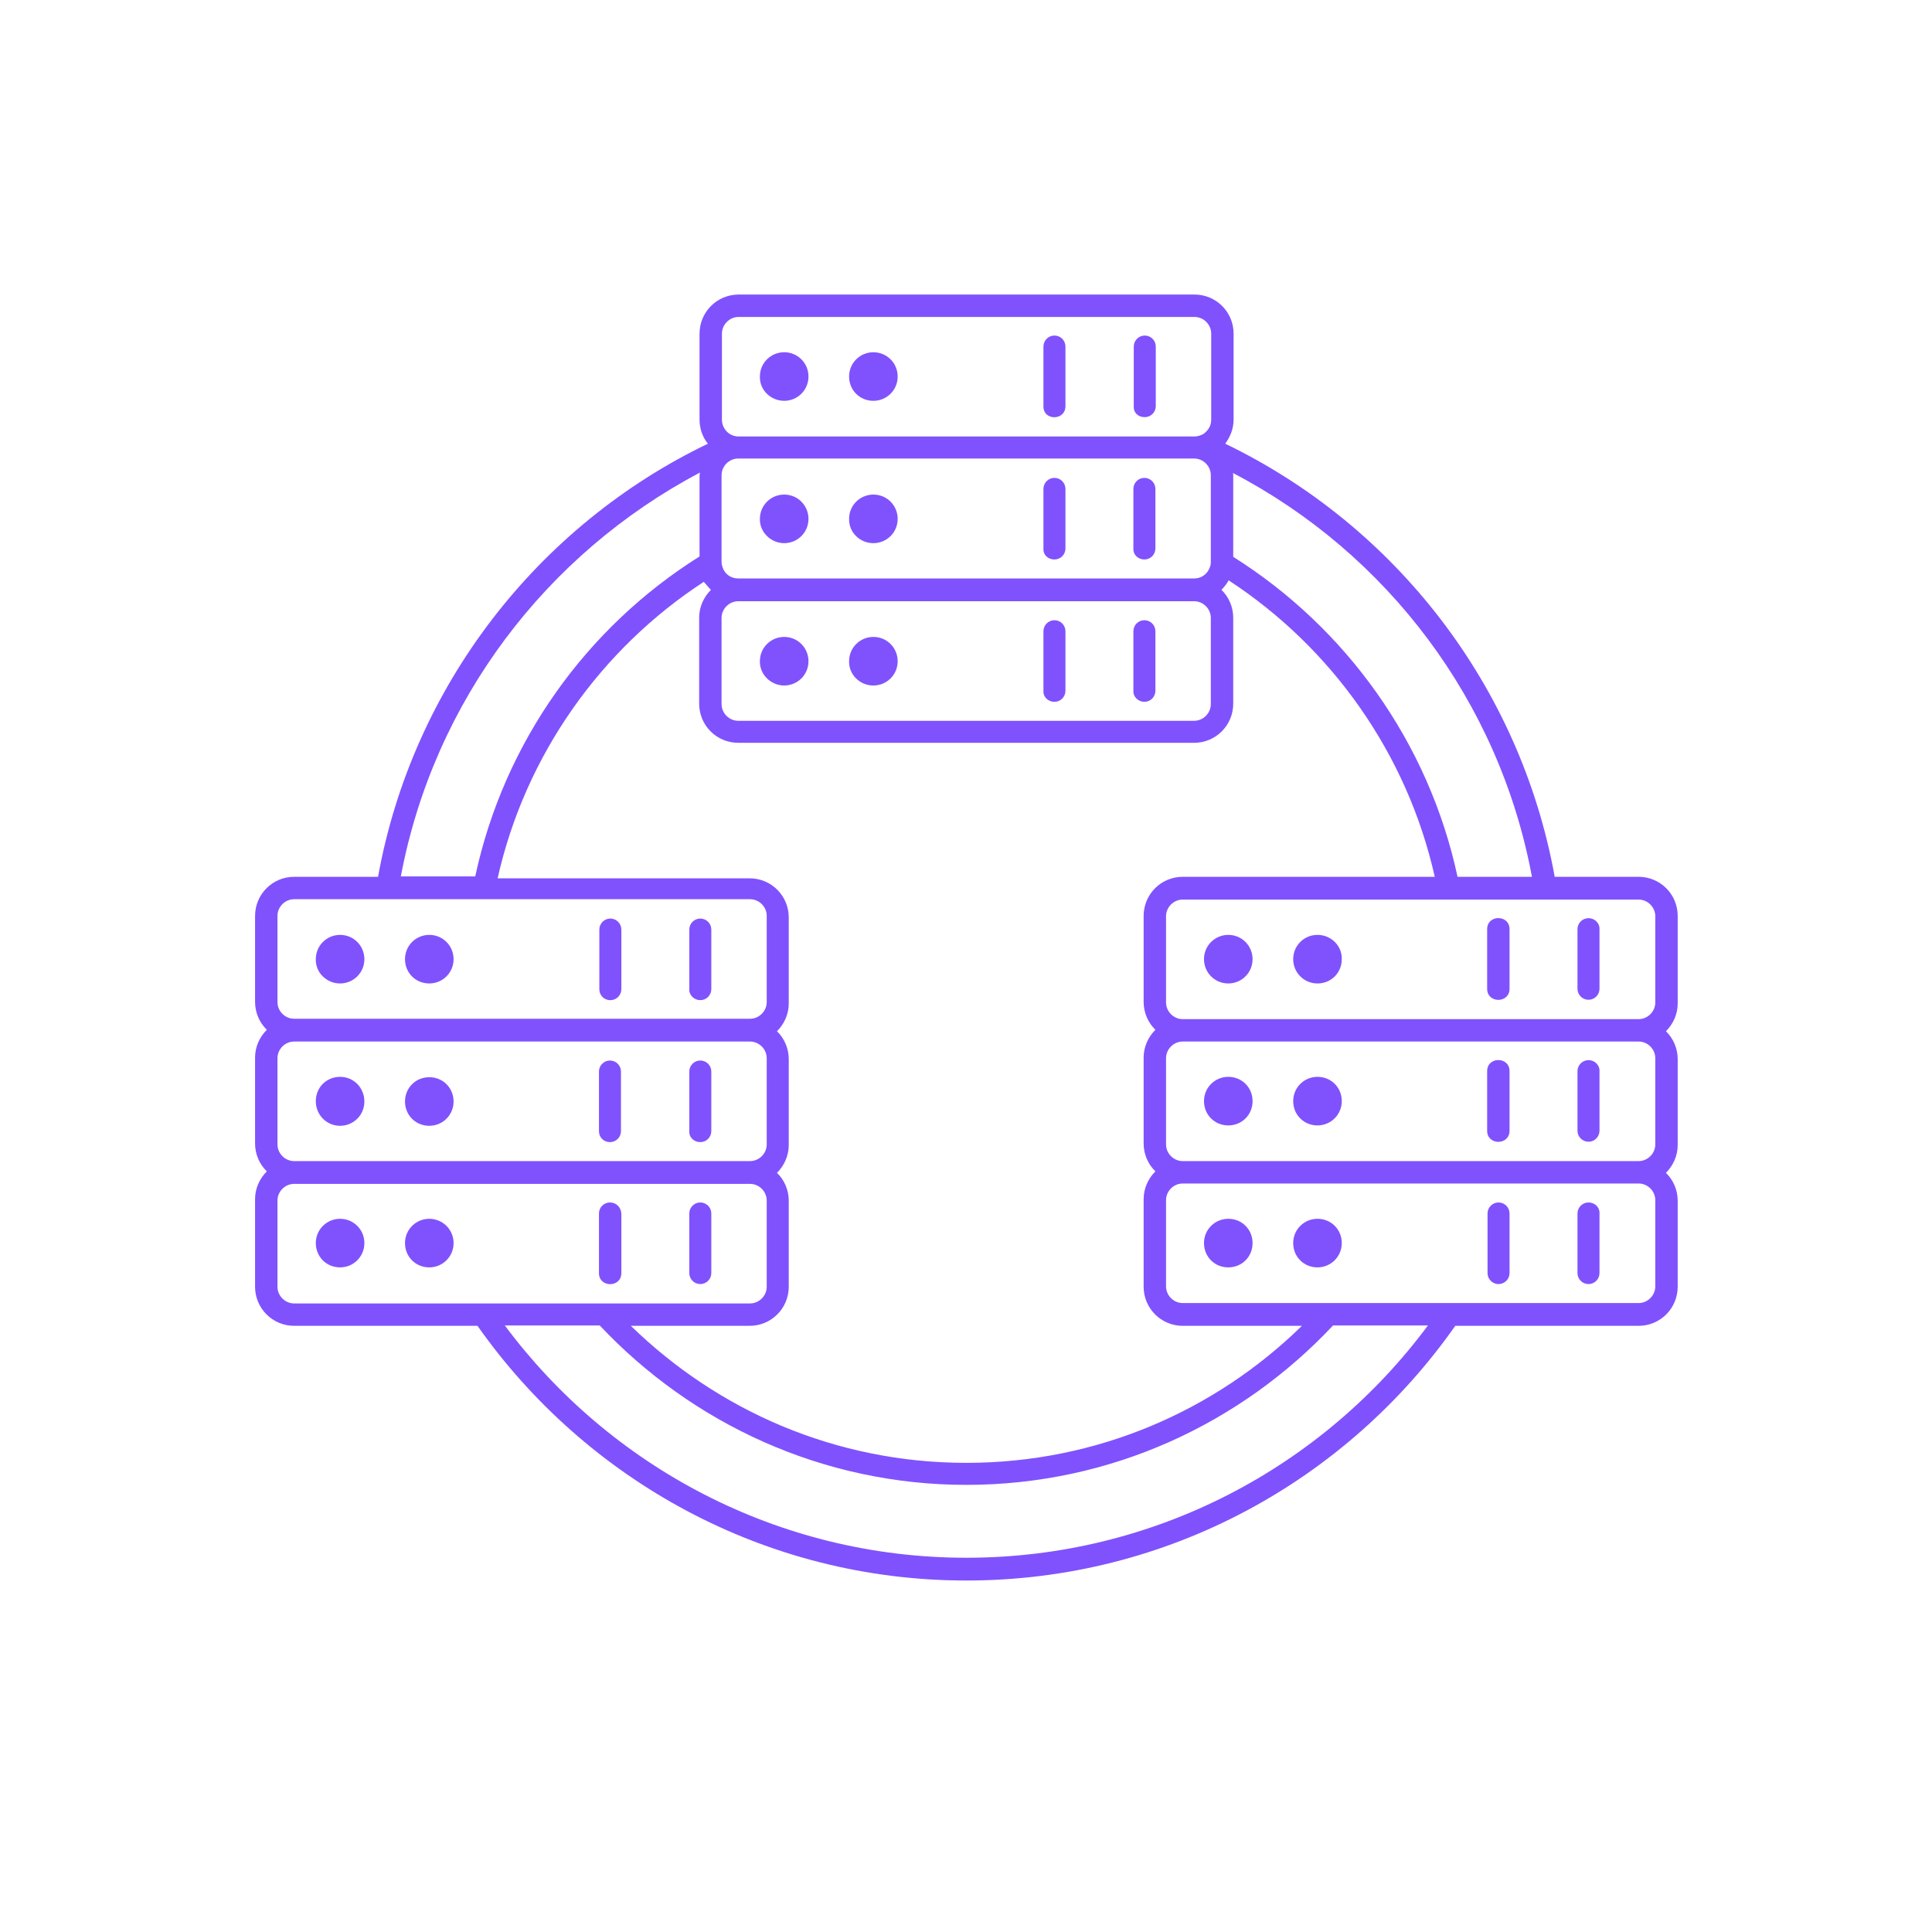 <?xml version="1.0" encoding="utf-8"?>
<!-- Generator: Adobe Illustrator 25.0.1, SVG Export Plug-In . SVG Version: 6.00 Build 0)  -->
<svg version="1.1" fill="#8052FD" id="Layer_1" xmlns="http://www.w3.org/2000/svg" xmlns:xlink="http://www.w3.org/1999/xlink" x="0px" y="0px"
	 viewBox="0 0 509 509" style="enable-background:new 0 0 509 509;" xml:space="preserve">
<g>
	<path d="M206.6,105.6c3.5,0,6.4-2.8,6.4-6.4c0-3.6-2.9-6.4-6.4-6.4s-6.4,2.8-6.4,6.4
		C200.1,102.8,203.1,105.6,206.6,105.6z"/>
	<path d="M230.1,105.6c3.5,0,6.4-2.8,6.4-6.4c0-3.6-2.9-6.4-6.4-6.4s-6.4,2.8-6.4,6.4
		C223.7,102.8,226.5,105.6,230.1,105.6z"/>
	<path d="M280.7,107V91.3c0-1.6-1.3-2.9-2.9-2.9c-1.6,0-2.9,1.3-2.9,2.9V107C274.8,110.9,280.7,110.9,280.7,107z"/>
	<path d="M301.6,109.9c1.6,0,2.9-1.3,2.9-2.9V91.3c0-1.6-1.3-2.9-2.9-2.9c-1.6,0-2.9,1.3-2.9,2.9V107
		C298.6,108.8,299.9,109.9,301.6,109.9z"/>
	<path d="M206.6,143.1c3.5,0,6.4-2.8,6.4-6.4c0-3.5-2.8-6.4-6.4-6.4c-3.5,0-6.4,2.8-6.4,6.4
		C200.1,140.2,203.1,143.1,206.6,143.1z"/>
	<path d="M230.1,143.1c3.5,0,6.4-2.8,6.4-6.4c0-3.5-2.8-6.4-6.4-6.4c-3.5,0-6.4,2.8-6.4,6.4
		C223.6,140.2,226.5,143.1,230.1,143.1z"/>
	<path d="M277.8,147.4c1.6,0,2.9-1.3,2.9-2.9v-15.7c0-1.6-1.3-2.9-2.9-2.9c-1.6,0-2.9,1.3-2.9,2.9v15.7
		C274.8,146.2,276.1,147.4,277.8,147.4z"/>
	<path d="M301.5,147.4c1.6,0,2.9-1.3,2.9-2.9v-15.7c0-1.6-1.3-2.9-2.9-2.9c-1.6,0-2.9,1.3-2.9,2.9v15.7
		C298.5,146.2,299.9,147.4,301.5,147.4z"/>
	<path d="M206.6,180.6c3.5,0,6.4-2.8,6.4-6.4c0-3.5-2.8-6.4-6.4-6.4c-3.5,0-6.4,2.8-6.4,6.4
		C200.1,177.7,203.1,180.6,206.6,180.6z"/>
	<path d="M230.1,180.6c3.5,0,6.4-2.8,6.4-6.4c0-3.5-2.8-6.4-6.4-6.4c-3.5,0-6.4,2.8-6.4,6.4
		C223.6,177.7,226.5,180.6,230.1,180.6z"/>
	<path d="M277.8,184.9c1.6,0,2.9-1.3,2.9-2.9v-15.7c0-1.6-1.3-2.9-2.9-2.9c-1.6,0-2.9,1.3-2.9,2.9V182
		C274.8,183.6,276.1,184.9,277.8,184.9z"/>
	<path d="M301.5,184.9c1.6,0,2.9-1.3,2.9-2.9v-15.7c0-1.6-1.3-2.9-2.9-2.9c-1.6,0-2.9,1.3-2.9,2.9V182
		C298.5,183.6,299.9,184.9,301.5,184.9z"/>
	<path d="M89.6,259.1c3.5,0,6.4-2.8,6.4-6.4c0-3.5-2.8-6.4-6.4-6.4c-3.5,0-6.4,2.8-6.4,6.4
		C83.1,256.3,86.1,259.1,89.6,259.1z"/>
	<path d="M113.1,259.1c3.5,0,6.4-2.8,6.4-6.4c0-3.5-2.8-6.4-6.4-6.4c-3.5,0-6.4,2.8-6.4,6.4
		C106.7,256.3,109.5,259.1,113.1,259.1z"/>
	<path d="M160.8,263.5c1.6,0,2.9-1.3,2.9-2.9v-15.7c0-1.6-1.3-2.9-2.9-2.9c-1.6,0-2.9,1.3-2.9,2.9v15.7
		C157.9,262.2,159.1,263.5,160.8,263.5z"/>
	<path d="M184.5,263.5c1.6,0,2.9-1.3,2.9-2.9v-15.7c0-1.6-1.3-2.9-2.9-2.9s-2.9,1.3-2.9,2.9v15.7
		C181.5,262.2,182.9,263.5,184.5,263.5z"/>
	<path d="M89.6,296.6c3.5,0,6.4-2.8,6.4-6.4s-2.8-6.5-6.4-6.5s-6.4,2.8-6.4,6.4S86,296.6,89.6,296.6z"/>
	<path d="M113.1,296.6c3.5,0,6.4-2.8,6.4-6.4s-2.8-6.4-6.4-6.4s-6.4,2.8-6.4,6.4S109.5,296.6,113.1,296.6z"/>
	<path d="M160.7,300.9c1.6,0,2.9-1.3,2.9-2.9v-15.7c0-1.6-1.3-2.9-2.9-2.9s-2.9,1.3-2.9,2.9V298
		C157.8,299.7,159.1,300.9,160.7,300.9z"/>
	<path d="M184.5,300.9c1.6,0,2.9-1.3,2.9-2.9v-15.7c0-1.6-1.3-2.9-2.9-2.9s-2.9,1.3-2.9,2.9V298
		C181.5,299.7,182.9,300.9,184.5,300.9z"/>
	<path d="M89.6,321.1c-3.5,0-6.4,2.8-6.4,6.4s2.8,6.4,6.4,6.4c3.5,0,6.4-2.8,6.4-6.4S93.1,321.1,89.6,321.1z"/>
	<path d="M113.1,321.1c-3.5,0-6.4,2.8-6.4,6.4s2.8,6.4,6.4,6.4c3.5,0,6.4-2.8,6.4-6.4S116.6,321.1,113.1,321.1z"/>
	<path d="M160.7,316.8c-1.6,0-2.9,1.3-2.9,2.9v15.7c0,3.9,5.9,3.9,5.9,0v-15.7C163.6,318.1,162.4,316.8,160.7,316.8z"/>
	<path d="M184.5,316.8c-1.6,0-2.9,1.3-2.9,2.9v15.7c0,1.6,1.3,2.9,2.9,2.9s2.9-1.3,2.9-2.9v-15.7
		C187.4,318.1,186.1,316.8,184.5,316.8z"/>
	<path d="M323.6,246.3c-3.5,0-6.4,2.8-6.4,6.4c0,3.5,2.8,6.4,6.4,6.4c3.5,0,6.4-2.8,6.4-6.4
		C330,249.2,327.2,246.3,323.6,246.3z"/>
	<path d="M347.1,246.3c-3.5,0-6.4,2.8-6.4,6.4c0,3.5,2.8,6.4,6.4,6.4s6.4-2.8,6.4-6.4
		C353.6,249.2,350.7,246.3,347.1,246.3z"/>
	<path d="M391.8,244.8v15.7c0,3.9,5.9,3.9,5.9,0v-15.7C397.7,240.9,391.8,240.9,391.8,244.8z"/>
	<path d="M418.5,241.9c-1.6,0-2.9,1.3-2.9,2.9v15.7c0,1.6,1.3,2.9,2.9,2.9c1.6,0,2.9-1.3,2.9-2.9v-15.7
		C421.5,243.3,420.2,241.9,418.5,241.9z"/>
	<path d="M323.6,283.7c-3.5,0-6.4,2.8-6.4,6.4s2.8,6.4,6.4,6.4s6.4-2.8,6.4-6.4S327.2,283.7,323.6,283.7z"/>
	<path d="M347.1,283.7c-3.5,0-6.4,2.8-6.4,6.4s2.8,6.4,6.4,6.4c3.5,0,6.4-2.8,6.4-6.4S350.7,283.7,347.1,283.7z"/>
	<path d="M391.8,282.2v15.7c0,3.9,5.9,3.9,5.9,0v-15.7C397.7,278.3,391.8,278.3,391.8,282.2z"/>
	<path d="M418.5,279.3c-1.6,0-2.9,1.3-2.9,2.9v15.7c0,1.6,1.3,2.9,2.9,2.9c1.6,0,2.9-1.3,2.9-2.9v-15.7
		C421.5,280.7,420.2,279.3,418.5,279.3z"/>
	<path d="M442,241.3c0-5.7-4.6-10.3-10.3-10.3h-22.1c-9.1-50.3-42-92.5-86.8-114.1c1.3-1.8,2.2-3.9,2.2-6.4V87.9
		c0-5.7-4.6-10.3-10.3-10.3H194.6c-5.7,0-10.3,4.6-10.3,10.3v22.7c0,2.3,0.8,4.6,2.2,6.3c-44.7,21.5-77.8,63.7-86.9,114.1H77.5
		c-5.7,0-10.3,4.6-10.3,10.3v22.7c0,2.8,1.2,5.5,3.1,7.3c-1.9,1.9-3.1,4.5-3.1,7.3v22.7c0,2.8,1.2,5.5,3.1,7.3
		c-1.9,1.9-3.1,4.5-3.1,7.3V339c0,5.7,4.6,10.3,10.3,10.3h48.3c28.5,40.5,75.6,67.1,128.8,67.1s100.3-26.5,128.8-67.1h48.3
		c5.7,0,10.3-4.6,10.3-10.3v-22.7c0-2.8-1.2-5.5-3.1-7.3c1.9-1.9,3.1-4.5,3.1-7.3v-22.7c0-2.8-1.2-5.5-3.1-7.3
		c1.9-1.9,3.1-4.5,3.1-7.3L442,241.3L442,241.3z M403.6,231H384c-7.6-35.4-29.4-65.6-59.1-84.3v-21.4c0-0.3,0-0.5-0.1-0.7
		C365.4,145.8,395,184.7,403.6,231z M190.2,87.9c0-2.4,2-4.4,4.4-4.4h120.1c2.4,0,4.4,2,4.4,4.4v22.7c0,1.6-0.8,2.8-2,3.7
		c-0.7,0.4-1.6,0.7-2.4,0.7c-24.3,0-95.9,0-120.1,0c-0.9,0-1.8-0.3-2.4-0.7c-1.2-0.8-2-2.2-2-3.7L190.2,87.9L190.2,87.9z
		 M190.1,143.2v-18c0-2.4,2-4.4,4.4-4.4h120.1c2.4,0,4.4,2,4.4,4.4V148c0,0.6-0.1,1.2-0.4,1.8c-0.7,1.6-2.2,2.6-4,2.6H194.5
		c-1.9,0-3.4-1.1-4-2.6c-0.2-0.5-0.4-1.1-0.4-1.8L190.1,143.2L190.1,143.2z M190.1,162.8c0-2.4,2-4.4,4.4-4.4h120.1
		c2.4,0,4.4,2,4.4,4.4v22.7c0,2.4-2,4.4-4.4,4.4H194.5c-2.4,0-4.4-2-4.4-4.4L190.1,162.8L190.1,162.8z M187.3,155.4
		c-1.9,1.9-3.1,4.5-3.1,7.3v22.7c0,5.7,4.6,10.3,10.3,10.3h120.1c5.7,0,10.3-4.6,10.3-10.3v-22.7c0-2.8-1.2-5.5-3.1-7.3
		c0.7-0.7,1.4-1.6,1.9-2.5c27.1,17.7,47,45.6,54.3,78.1h-66.4c-5.7,0-10.3,4.6-10.3,10.3v22.7c0,2.8,1.2,5.5,3.1,7.3
		c-1.9,1.9-3.1,4.5-3.1,7.3v22.7c0,2.8,1.2,5.5,3.1,7.3c-1.9,1.9-3.1,4.5-3.1,7.3V339c0,5.7,4.6,10.3,10.3,10.3H343
		c-22.8,22.3-53.9,36.1-88.4,36.1s-65.5-13.8-88.4-36.1h31.3c5.7,0,10.3-4.6,10.3-10.3v-22.7c0-2.8-1.2-5.5-3.1-7.3
		c1.9-1.9,3.1-4.5,3.1-7.3v-22.7c0-2.8-1.2-5.5-3.1-7.3c1.9-1.9,3.1-4.5,3.1-7.3v-22.7c0-5.7-4.6-10.3-10.3-10.3h-66.4
		c7.3-32.5,27.2-60.4,54.3-78.1C186,153.9,186.6,154.7,187.3,155.4z M184.4,124.5c0,0.2-0.1,0.5-0.1,0.7v21.4
		c-29.8,18.7-51.5,48.9-59.1,84.3h-19.6C114.3,184.7,143.9,145.9,184.4,124.5z M73.1,241.3c0-2.4,2-4.4,4.4-4.4h120.1
		c2.4,0,4.4,2,4.4,4.4v22.7c0,2.4-2,4.4-4.4,4.4c-24.2,0-96,0-120.1,0c-2.4,0-4.4-2-4.4-4.4C73.1,264.1,73.1,241.3,73.1,241.3z
		 M73.1,278.8c0-2.4,2-4.4,4.4-4.4h120.1c2.4,0,4.4,2,4.4,4.4v22.7c0,2.4-2,4.4-4.4,4.4c-41.7,0-77.2,0-120.1,0
		c-2.4,0-4.4-2-4.4-4.4C73.1,301.5,73.1,278.8,73.1,278.8z M77.5,343.4c-2.4,0-4.4-2-4.4-4.4v-22.7c0-2.4,2-4.4,4.4-4.4h120.1
		c2.4,0,4.4,2,4.4,4.4v22.7c0,2.4-2,4.4-4.4,4.4C159.7,343.4,112.6,343.4,77.5,343.4z M254.6,410.4c-49.7,0-94-24.1-121.6-61.2h25
		c24.2,25.7,58.5,42,96.6,42s72.4-16.2,96.6-42h25C348.6,386.4,304.3,410.4,254.6,410.4z M436.1,338.9c0,2.4-2,4.4-4.4,4.4
		c-24.6,0-93.7,0-120.1,0c-2.4,0-4.4-2-4.4-4.4v-22.7c0-2.4,2-4.4,4.4-4.4h120.1c2.4,0,4.4,2,4.4,4.4V338.9z M436.1,301.5
		c0,2.4-2,4.4-4.4,4.4c-22.4,0-92,0-120.1,0c-2.4,0-4.4-2-4.4-4.4v-22.7c0-2.4,2-4.4,4.4-4.4h120.1c2.4,0,4.4,2,4.4,4.4V301.5z
		 M436.1,264.1c0,2.4-2,4.4-4.4,4.4c-24.2,0-95.9,0-120.1,0c-2.4,0-4.4-2-4.4-4.4v-22.7c0-2.4,2-4.4,4.4-4.4h120.1
		c2.4,0,4.4,2,4.4,4.4V264.1z"/>
	<path d="M323.6,321.1c-3.5,0-6.4,2.8-6.4,6.4s2.8,6.4,6.4,6.4s6.4-2.8,6.4-6.4S327.2,321.1,323.6,321.1z"/>
	<path d="M347.1,321.1c-3.5,0-6.4,2.8-6.4,6.4s2.8,6.4,6.4,6.4c3.5,0,6.4-2.8,6.4-6.4S350.7,321.1,347.1,321.1z"/>
	<path d="M394.8,316.8c-1.6,0-2.9,1.3-2.9,2.9v15.7c0,1.6,1.3,2.9,2.9,2.9c1.6,0,2.9-1.3,2.9-2.9v-15.7
		C397.7,318.1,396.4,316.8,394.8,316.8z"/>
	<path d="M418.5,316.8c-1.6,0-2.9,1.3-2.9,2.9v15.7c0,1.6,1.3,2.9,2.9,2.9c1.6,0,2.9-1.3,2.9-2.9v-15.7
		C421.5,318.1,420.2,316.8,418.5,316.8z"/>
</g>
</svg>
